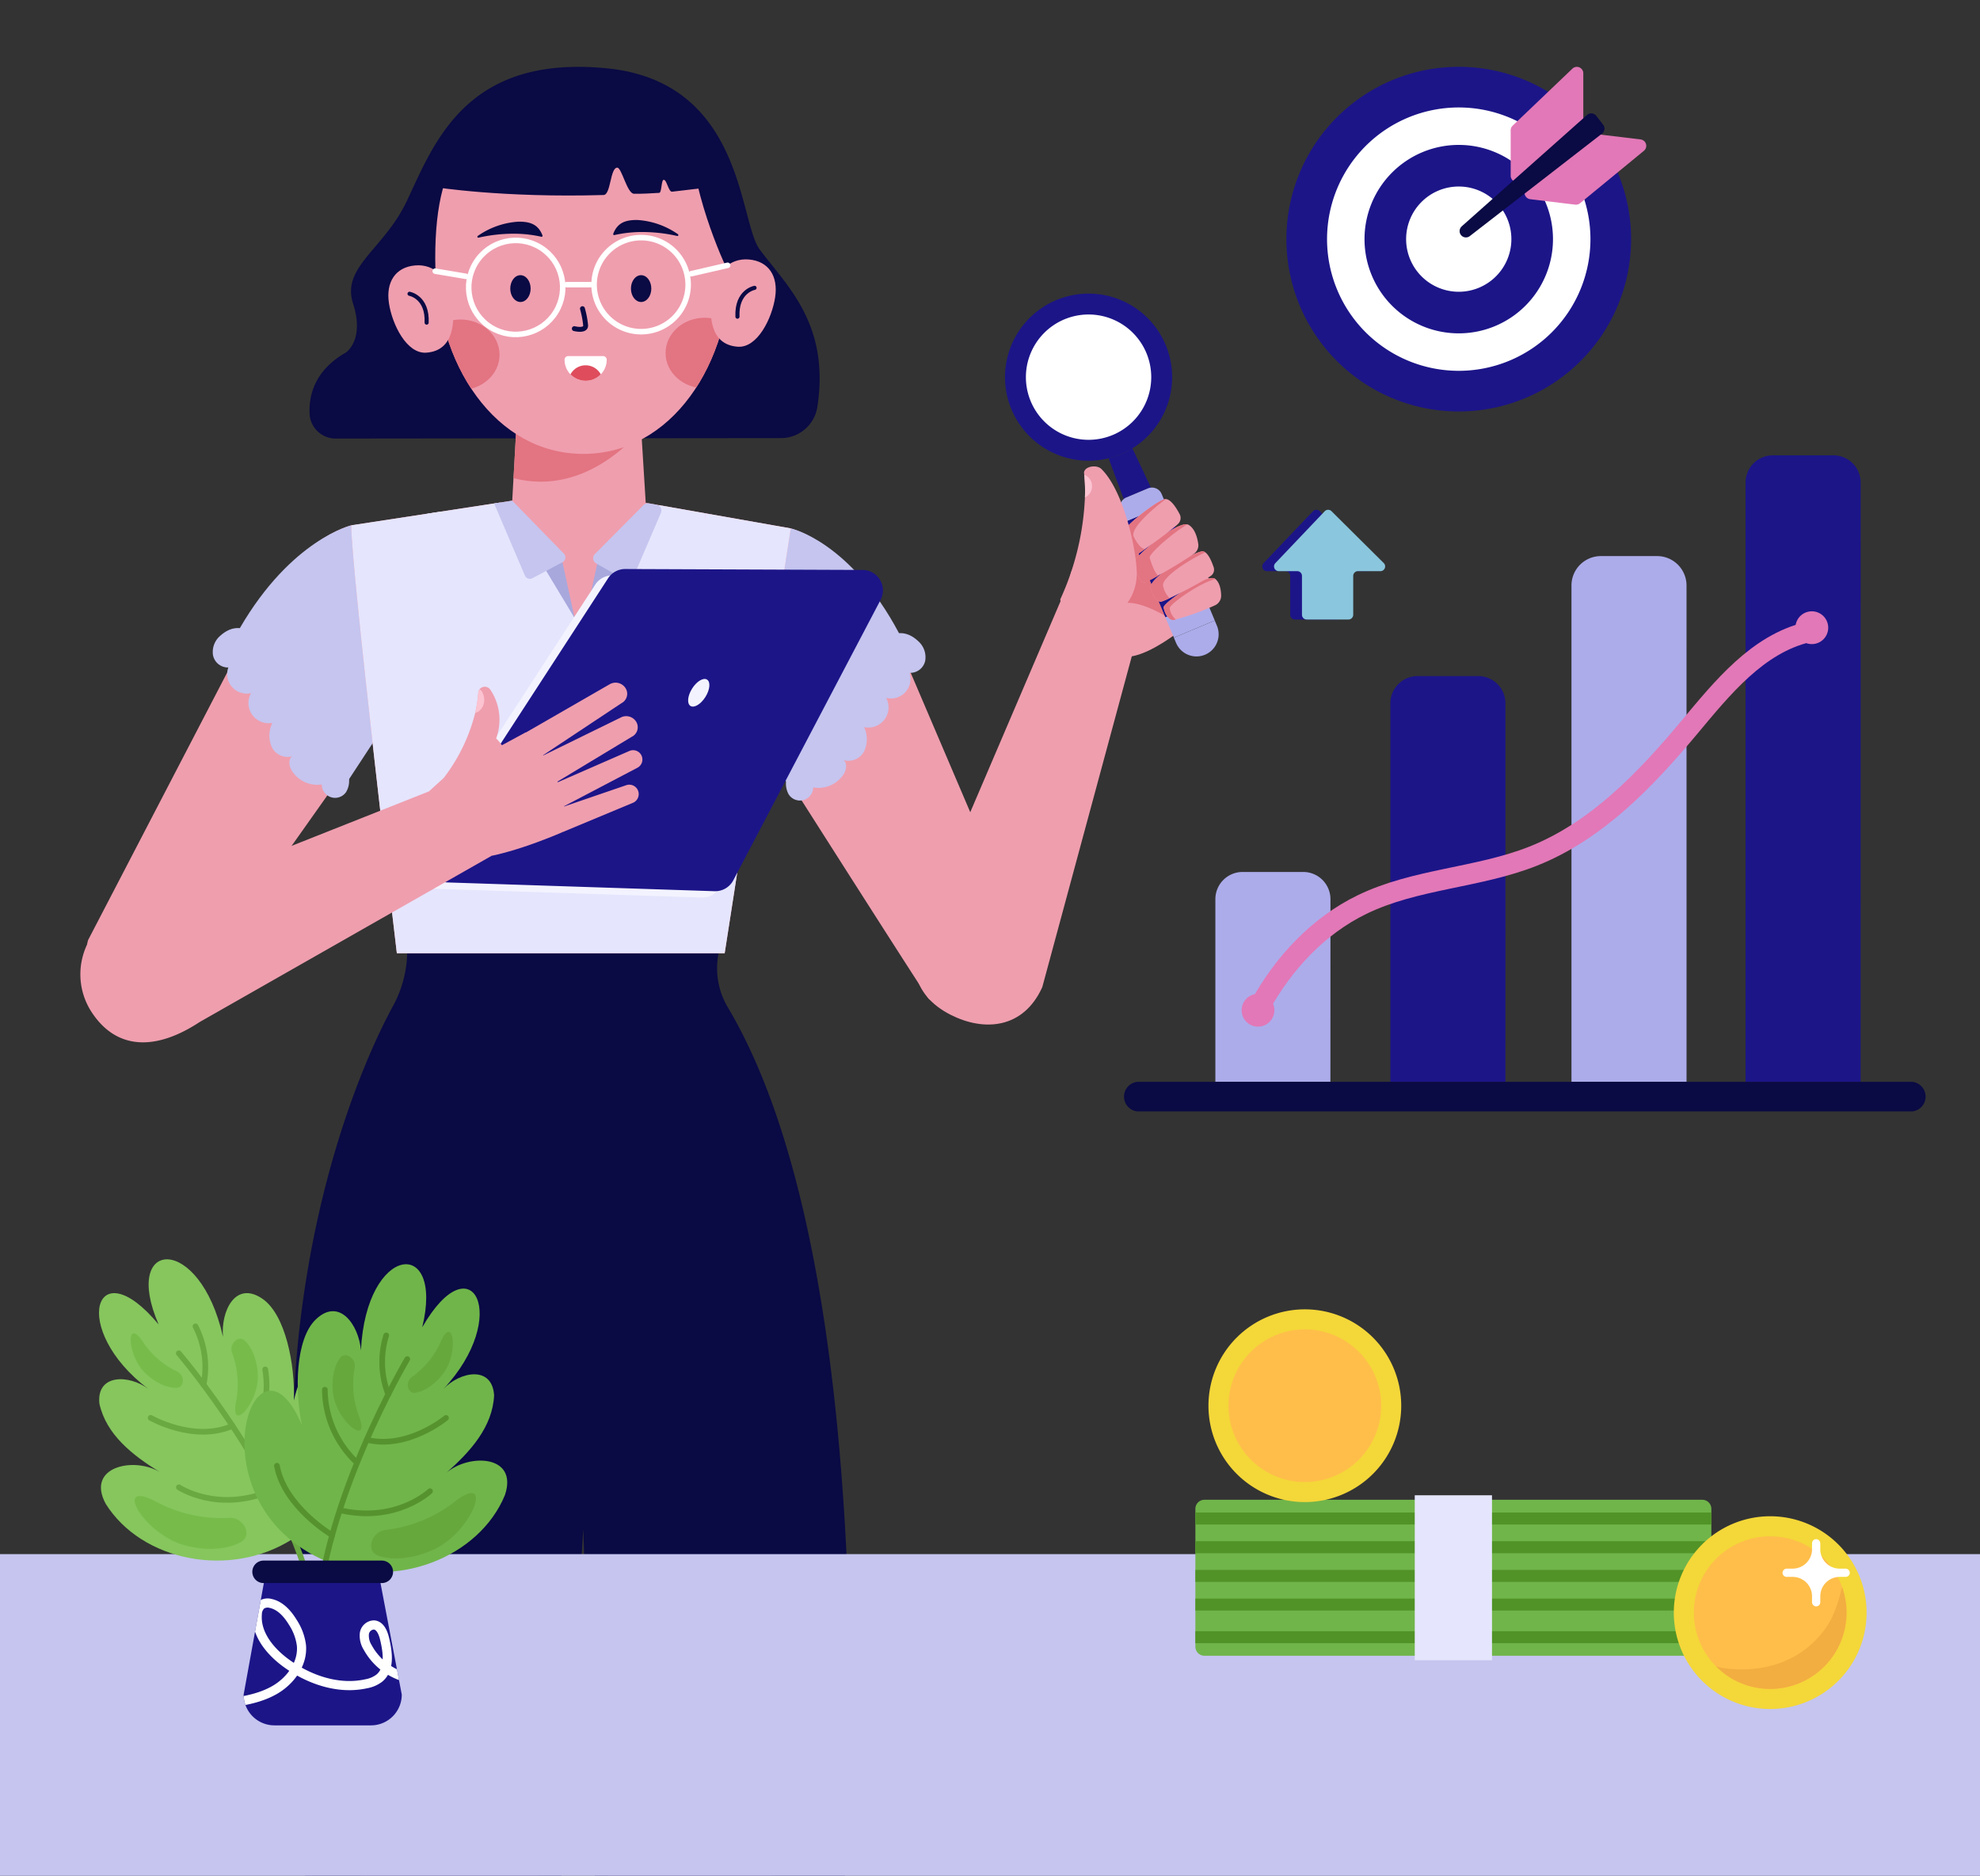 <svg xmlns="http://www.w3.org/2000/svg" xmlns:xlink="http://www.w3.org/1999/xlink" width="400" height="379" viewBox="0 0 400 379">
  <rect x="0" y="0" width="400" height="379" fill="#333333" stroke="none"/>
  <defs>
    <clipPath id="clip-path">
      <rect id="Rectángulo_416037" data-name="Rectángulo 416037" width="400" height="379" transform="translate(179 1562)" fill="#103d47"/>
    </clipPath>
    <clipPath id="clip-path-2">
      <rect id="Rectángulo_415996" data-name="Rectángulo 415996" width="72.709" height="69.633" transform="translate(0 0)" fill="none"/>
    </clipPath>
    <clipPath id="clip-path-3">
      <rect id="Rectángulo_416045" data-name="Rectángulo 416045" width="161.886" height="132.553" fill="none"/>
    </clipPath>
    <clipPath id="clip-path-4">
      <rect id="Rectángulo_416038" data-name="Rectángulo 416038" width="230.464" height="617.182" fill="none"/>
    </clipPath>
    <clipPath id="clip-path-5">
      <path id="Trazado_1036634" data-name="Trazado 1036634" d="M33.468,597.261l-18.017,9.918a5.2,5.2,0,0,0-2.474,5.74c.468,1.8,2.006,3.18,6.015,3.26,8.907.177,48.323-6.391,48.323-6.391v5.293l18.158-.229s1.634-26.094-3.937-29.508Z" fill="none"/>
    </clipPath>
    <clipPath id="clip-path-7">
      <path id="Trazado_1036639" data-name="Trazado 1036639" d="M110.691,614.852l18.159.229v-5.293s39.415,6.568,48.322,6.391c4.009-.08,5.547-1.458,6.015-3.26a5.2,5.2,0,0,0-2.474-5.74L162.7,597.261l-48.068-11.917c-5.571,3.414-3.937,29.508-3.937,29.508" fill="none"/>
    </clipPath>
    <clipPath id="clip-path-9">
      <path id="Trazado_1036656" data-name="Trazado 1036656" d="M71.689,38.686c0,21.706,12.338,39.524,29.911,39.524,17.685,0,29.911-17.818,29.911-39.524S124.027,7.742,101.6,7.742,71.689,16.98,71.689,38.686" fill="none"/>
    </clipPath>
    <clipPath id="clip-path-11">
      <path id="Trazado_1036688" data-name="Trazado 1036688" d="M98.56,58.442a.743.743,0,0,0-.743.743,4.257,4.257,0,1,0,8.514,0,.743.743,0,0,0-.743-.743Z" fill="none"/>
    </clipPath>
    <clipPath id="clip-path-13">
      <rect id="Rectángulo_416057" data-name="Rectángulo 416057" width="24.83" height="22.174" transform="translate(0 0)" fill="none"/>
    </clipPath>
    <clipPath id="clip-path-14">
      <path id="Trazado_1036718" data-name="Trazado 1036718" d="M9.186,19.473A15.419,15.419,0,1,0,24.6,4.054,15.419,15.419,0,0,0,9.186,19.473" fill="none"/>
    </clipPath>
    <clipPath id="clip-path-15">
      <rect id="Rectángulo_416047" data-name="Rectángulo 416047" width="138.088" height="81.952" transform="translate(0 0)" fill="none"/>
    </clipPath>
    <clipPath id="clip-path-16">
      <rect id="Rectángulo_416053" data-name="Rectángulo 416053" width="104.241" height="31.515" transform="translate(2.49 38.476)" fill="none"/>
    </clipPath>
    <clipPath id="clip-path-18">
      <path id="Trazado_1036724" data-name="Trazado 1036724" d="M103.2,61.279A15.418,15.418,0,1,0,118.616,45.86,15.419,15.419,0,0,0,103.2,61.279" fill="none"/>
    </clipPath>
    <clipPath id="clip-path-21">
      <rect id="Rectángulo_416033" data-name="Rectángulo 416033" width="82.47" height="94.16" transform="translate(0 0)" fill="none"/>
    </clipPath>
    <clipPath id="clip-path-22">
      <path id="Trazado_1036599" data-name="Trazado 1036599" d="M33.882,62.215,29.22,87.942a6.218,6.218,0,0,0,6.218,6.218H54.947a6.218,6.218,0,0,0,6.218-6.218L56.259,62.215Z" fill="none"/>
    </clipPath>
  </defs>
  <g id="Enmascarar_grupo_1098803" data-name="Enmascarar grupo 1098803" transform="translate(-179 -1562)" clip-path="url(#clip-path)">
    <g id="Grupo_1176563" data-name="Grupo 1176563" transform="translate(438.88 1575.5)">
      <g id="Grupo_1176562" data-name="Grupo 1176562" clip-path="url(#clip-path-2)">
        <path id="Trazado_1036540" data-name="Trazado 1036540" d="M69.633,34.817A34.817,34.817,0,1,1,34.817,0,34.816,34.816,0,0,1,69.633,34.817" fill="#1c1588"/>
        <path id="Trazado_1036541" data-name="Trazado 1036541" d="M61.422,34.817A26.606,26.606,0,1,1,34.816,8.211,26.606,26.606,0,0,1,61.422,34.817" fill="#fff"/>
        <path id="Trazado_1036542" data-name="Trazado 1036542" d="M53.854,34.817A19.037,19.037,0,1,1,34.816,15.779,19.037,19.037,0,0,1,53.854,34.817" fill="#1c1588"/>
        <path id="Trazado_1036543" data-name="Trazado 1036543" d="M45.449,34.817A10.632,10.632,0,1,1,34.817,24.185,10.633,10.633,0,0,1,45.449,34.817" fill="#fff"/>
        <path id="Trazado_1036544" data-name="Trazado 1036544" d="M45.308,22V12.829a1.3,1.3,0,0,1,.4-.937L57.786.362a1.3,1.3,0,0,1,2.191.937v9.727a1.3,1.3,0,0,1-.425.96L47.476,22.96A1.3,1.3,0,0,1,45.308,22" fill="#e278b7"/>
        <path id="Trazado_1036545" data-name="Trazado 1036545" d="M49.25,26.748l9.1,1.1a1.3,1.3,0,0,0,.979-.286l12.9-10.6a1.3,1.3,0,0,0-.667-2.288L61.91,13.506a1.3,1.3,0,0,0-1,.306L48.559,24.48a1.3,1.3,0,0,0,.691,2.268" fill="#e278b7"/>
        <path id="Trazado_1036546" data-name="Trazado 1036546" d="M35.428,32.222,60.733,9.729a1.276,1.276,0,0,1,1.855.17l1.4,1.8a1.276,1.276,0,0,1-.225,1.793l-26.7,20.7a1.276,1.276,0,0,1-1.63-1.963" fill="#0a0a44"/>
      </g>
    </g>
    <g id="Grupo_1176621" data-name="Grupo 1176621" transform="translate(406.101 1654)">
      <g id="Grupo_1176620" data-name="Grupo 1176620" clip-path="url(#clip-path-3)">
        <path id="Trazado_1036707" data-name="Trazado 1036707" d="M51.4,171.049H28.161V134.142a5.5,5.5,0,0,1,5.5-5.5h12.25a5.5,5.5,0,0,1,5.5,5.5Z" transform="translate(-9.733 -44.464)" fill="#acaceb"/>
        <path id="Trazado_1036708" data-name="Trazado 1036708" d="M105.428,150.145H82.184V73.659a5.5,5.5,0,0,1,5.5-5.5h12.25a5.5,5.5,0,0,1,5.5,5.5Z" transform="translate(-28.405 -23.559)" fill="#1c1588"/>
        <path id="Trazado_1036709" data-name="Trazado 1036709" d="M161.346,137.338H138.1V37.049a5.941,5.941,0,0,1,5.941-5.941H155.4a5.941,5.941,0,0,1,5.941,5.941Z" transform="translate(-47.732 -10.752)" fill="#acaceb"/>
        <path id="Trazado_1036710" data-name="Trazado 1036710" d="M215.091,126.586H191.847V5.5a5.5,5.5,0,0,1,5.5-5.5h12.25a5.5,5.5,0,0,1,5.5,5.5Z" transform="translate(-66.308)" fill="#1c1588"/>
        <path id="Trazado_1036711" data-name="Trazado 1036711" d="M159.221,199.415H2.665a3,3,0,0,1,0-5.968H159.221a3,3,0,0,1,0,5.968" transform="translate(0 -66.861)" fill="#0a0a44"/>
        <path id="Trazado_1036712" data-name="Trazado 1036712" d="M41.919,130.138c4.74-8.633,11.762-16.2,20.618-20.5,10.8-5.252,23.429-5.359,34.59-9.792,12.806-5.086,22.717-15.446,31.546-26.023,6.677-8,13.771-16.818,23.908-19.229" transform="translate(-14.489 -18.868)" fill="none" stroke="#e278b7" stroke-linecap="round" stroke-linejoin="round" stroke-width="4.149"/>
        <path id="Trazado_1036713" data-name="Trazado 1036713" d="M42.89,169.585a3.312,3.312,0,1,1-3.312-3.312,3.312,3.312,0,0,1,3.312,3.312" transform="translate(-12.535 -57.469)" fill="#e278b7"/>
        <path id="Trazado_1036714" data-name="Trazado 1036714" d="M213.865,51.472a3.312,3.312,0,1,1-3.312-3.312,3.312,3.312,0,0,1,3.312,3.312" transform="translate(-71.629 -16.646)" fill="#e278b7"/>
      </g>
    </g>
    <g id="Grupo_1176602" data-name="Grupo 1176602" transform="translate(195.235 1575.5)">
      <path id="Trazado_1036631" data-name="Trazado 1036631" d="M96.782,279.536,80.032,605.022l-25.963,1.914L57.5,280.371Z" fill="#ef9eae"/>
      <g id="Grupo_1176603" data-name="Grupo 1176603">
        <g id="Grupo_1176602-2" data-name="Grupo 1176602" clip-path="url(#clip-path-4)">
          <path id="Trazado_1036632" data-name="Trazado 1036632" d="M33.468,597.26l-18.017,9.919a5.2,5.2,0,0,0-2.474,5.739c.468,1.8,2.006,3.181,6.015,3.26,8.907.178,48.322-6.391,48.322-6.391v5.294l18.159-.229s1.634-26.094-3.936-29.509Z" fill="#0a0a44"/>
        </g>
      </g>
      <g id="Grupo_1176605" data-name="Grupo 1176605">
        <g id="Grupo_1176604" data-name="Grupo 1176604" clip-path="url(#clip-path-5)">
          <path id="Trazado_1036633" data-name="Trazado 1036633" d="M86.009,617.182H67.314v-7.4l19.252-3.609Z" fill="#fff"/>
        </g>
      </g>
      <g id="Grupo_1176607" data-name="Grupo 1176607">
        <g id="Grupo_1176606" data-name="Grupo 1176606" clip-path="url(#clip-path-4)">
          <path id="Trazado_1036635" data-name="Trazado 1036635" d="M53.819,583.847,33.468,597.26s3.107,8.91,16.861,2.97,31.207-14.886,31.207-14.886l-1.645-5.769Z" fill="#ef9eae"/>
          <path id="Trazado_1036636" data-name="Trazado 1036636" d="M103.137,279.616l13,325.406,25.962,1.915-3.433-326.566Z" fill="#ef9eae"/>
          <path id="Trazado_1036637" data-name="Trazado 1036637" d="M162.7,597.26l18.017,9.919a5.2,5.2,0,0,1,2.474,5.739c-.468,1.8-2.006,3.181-6.015,3.26-8.907.178-48.322-6.391-48.322-6.391v5.294l-18.159-.229s-1.634-26.094,3.936-29.509Z" fill="#0a0a44"/>
        </g>
      </g>
      <g id="Grupo_1176609" data-name="Grupo 1176609">
        <g id="Grupo_1176608" data-name="Grupo 1176608" clip-path="url(#clip-path-7)">
          <path id="Trazado_1036638" data-name="Trazado 1036638" d="M110.155,617.182H128.85v-7.4L109.6,606.178Z" fill="#fff"/>
        </g>
      </g>
      <g id="Grupo_1176611" data-name="Grupo 1176611">
        <g id="Grupo_1176610" data-name="Grupo 1176610" clip-path="url(#clip-path-4)">
          <path id="Trazado_1036640" data-name="Trazado 1036640" d="M141.467,583.7,162.7,597.261s-3.105,8.909-16.86,2.969-31.207-14.886-31.207-14.886l1.645-5.769Z" fill="#ef9eae"/>
          <path id="Trazado_1036641" data-name="Trazado 1036641" d="M165.681,117.6l26.537,62.139a7.665,7.665,0,0,1-6.325,9.2s-13.167,1.388-14.605-.771c-4.811-7.22-38.072-59.586-38.072-59.586l10.276-35.32c9.992,2.98,18.483,14.816,22.189,24.342" fill="#ef9eae"/>
          <path id="Trazado_1036642" data-name="Trazado 1036642" d="M143.521,93.259s11.992,2.562,21.867,21.184l-22.111,31.088-10.062-16.957Z" fill="#c5c5ef"/>
          <path id="Trazado_1036643" data-name="Trazado 1036643" d="M169.292,116.073a4.3,4.3,0,0,1,1.381,3.943,3.085,3.085,0,0,1-3.165,2.429,3.946,3.946,0,0,1-4.717,5.061,4.081,4.081,0,0,1-4.455,5.906,5.788,5.788,0,0,1,.033,4.817,3.558,3.558,0,0,1-4.158,1.851c.788.711.518,2.029-.059,2.92a6.087,6.087,0,0,1-6.1,2.6,2.689,2.689,0,0,1-4.941,1.426,4.364,4.364,0,0,1-.564-2.406,18.121,18.121,0,0,1,1.442-6.436,47.153,47.153,0,0,1,15.03-20.247c3.013-2.338,6.419-5.485,10.273-1.868" fill="#c5c5ef"/>
          <path id="Trazado_1036644" data-name="Trazado 1036644" d="M33.2,115.574,1.552,176.458a7.665,7.665,0,0,0,5.836,9.514s13.207,2.3,14.756.225c5.181-6.959,41-57.751,41-57.751L54.726,92.639C43.944,95.947,37.14,107.59,33.2,115.574" fill="#ef9eae"/>
          <path id="Trazado_1036645" data-name="Trazado 1036645" d="M54.726,92.639s-12.108,2.854-22.513,20.779l21.334,31.626,5.8-8.849Z" fill="#c5c5ef"/>
          <path id="Trazado_1036646" data-name="Trazado 1036646" d="M28.27,114.95a4.3,4.3,0,0,0-1.478,3.907,3.084,3.084,0,0,0,3.1,2.507,3.946,3.946,0,0,0,4.59,5.176,4.082,4.082,0,0,0,4.308,6.015,5.789,5.789,0,0,0-.152,4.815,3.557,3.557,0,0,0,4.111,1.953c-.805.692-.569,2.016-.014,2.92A6.086,6.086,0,0,0,48.772,145a2.69,2.69,0,0,0,4.9,1.548,4.369,4.369,0,0,0,.623-2.391,18.139,18.139,0,0,0-1.283-6.471,47.15,47.15,0,0,0-14.523-20.612c-2.955-2.412-6.281-5.642-10.224-2.122" fill="#c5c5ef"/>
          <path id="Trazado_1036647" data-name="Trazado 1036647" d="M212.492,118.807l-14.379-11.065-26.685,62.379c-5.136,9.907-3.608,17.364,4.409,21.428,6.666,3.378,14.634,2.9,18.487-5.589Z" fill="#ef9eae"/>
          <path id="Trazado_1036648" data-name="Trazado 1036648" d="M228.664,108.425s-14.984,14.631-20.1,9.82c-6.959-6.542-9.895-14.83-8.017-16.784s14.008-9.353,14.008-9.353,15.361,6.21,14.109,16.317" fill="#ef9eae"/>
          <path id="Trazado_1036649" data-name="Trazado 1036649" d="M220.557,111.8s-6.037-4.081-9.747-3.435l-.042-10.538,4.018-5.068,9.9,15.878Z" fill="#e37481"/>
          <path id="Trazado_1036650" data-name="Trazado 1036650" d="M137.235,36.9c-4.261-5.749-3.135-33.868-30.9-36.6C77.8-2.519,71.449,15.528,65.933,27.15,61.307,36.9,52.7,40.4,55.093,47.839S53.6,57.754,53.6,57.754c-6.264,3.583-7.457,8.6-7.295,12.326a5.269,5.269,0,0,0,5.276,5.03l89.95-.093a7.444,7.444,0,0,0,7.357-6.294C151.467,51.9,142.6,44.137,137.235,36.9" fill="#0a0a44"/>
          <path id="Trazado_1036651" data-name="Trazado 1036651" d="M88.429,66.594l-2.285,40.681,29.232-.468-2.082-33.561Z" fill="#ef9eae"/>
          <path id="Trazado_1036652" data-name="Trazado 1036652" d="M87.512,83.105c15.2,3.986,25.782-9.859,25.782-9.859L88.429,66.594Z" fill="#e37481"/>
          <path id="Trazado_1036653" data-name="Trazado 1036653" d="M131.511,38.686c0,21.706-12.226,39.524-29.911,39.524-17.573,0-29.911-17.818-29.911-39.524S79.173,7.742,101.6,7.742s29.911,9.238,29.911,30.944" fill="#ef9eae"/>
        </g>
      </g>
      <g id="Grupo_1176613" data-name="Grupo 1176613">
        <g id="Grupo_1176612" data-name="Grupo 1176612" clip-path="url(#clip-path-9)">
          <path id="Trazado_1036654" data-name="Trazado 1036654" d="M84.686,58.18c0,3.934-3.534,7.123-7.893,7.123S68.9,62.114,68.9,58.18s3.533-7.123,7.892-7.123,7.893,3.189,7.893,7.123" fill="#e37481"/>
          <path id="Trazado_1036655" data-name="Trazado 1036655" d="M134.007,57.825c0,3.934-3.533,7.123-7.892,7.123s-7.892-3.189-7.892-7.123,3.533-7.123,7.892-7.123,7.892,3.189,7.892,7.123" fill="#e37481"/>
        </g>
      </g>
      <g id="Grupo_1176615" data-name="Grupo 1176615">
        <g id="Grupo_1176614" data-name="Grupo 1176614" clip-path="url(#clip-path-4)">
          <path id="Trazado_1036657" data-name="Trazado 1036657" d="M131.381,42.5S124.832,29.567,123.4,16.63c0,0-1.365-5.979-.168-5.37,5.624,2.86,13.444,17.655,8.151,31.238" fill="#0a0a44"/>
          <path id="Trazado_1036658" data-name="Trazado 1036658" d="M66.026,178.965h0a23.391,23.391,0,0,1-2.874,10.813c-7.362,13.547-18.587,42.6-20.1,81.131,0,0,6.508,263.536,7.27,274.651H85.946L101.6,295.4l8.191,250.16h36.37s10.141-206.687,9.525-220.637c-.765-17.3-.8-94.259-24.819-134.78a15.45,15.45,0,0,1-1.909-11.178Z" fill="#0a0a44"/>
          <path id="Trazado_1036659" data-name="Trazado 1036659" d="M112.265,87.745c-6.706,0-13.141.388-23.624-.3L54.726,92.639c0,9.06,9.211,86.46,9.211,86.46h66.226l13.358-85.84Z" fill="#ef9eae"/>
          <path id="Trazado_1036660" data-name="Trazado 1036660" d="M126.3,90.222c-.851,11.92-5.2,34.558-27.376,33C76.719,121.659,73.37,100.91,72.884,89.86L54.726,92.639c0,9.061,9.211,86.46,9.211,86.46h66.226L143.521,93.26Z" fill="#e5e5fd"/>
          <path id="Trazado_1036661" data-name="Trazado 1036661" d="M95.355,101.179l4.482,10.18a1.247,1.247,0,0,0,2.257.056l4.783-9.558,9.959-13.305,9.467,1.669-.482,17.5-15.333,20.432-27.93-.888-12.4-25.8V90.276L84.8,88.036Z" fill="#e5e5fd"/>
          <path id="Trazado_1036662" data-name="Trazado 1036662" d="M97.4,100.092l2.438,11.268-5.958-9.889Z" fill="#a8a8dd"/>
          <path id="Trazado_1036663" data-name="Trazado 1036663" d="M104.437,100.311,102,111.579l5.958-9.889Z" fill="#a8a8dd"/>
          <path id="Trazado_1036664" data-name="Trazado 1036664" d="M87.246,87.662,97.671,98.349a1.1,1.1,0,0,1-.272,1.742l-6.065,3.227a1.1,1.1,0,0,1-1.532-.54L83.588,88.222Z" fill="#c5c5ef"/>
          <path id="Trazado_1036665" data-name="Trazado 1036665" d="M113.782,88.535l-9.844,9.918a1.2,1.2,0,0,0,.257,1.88l5.838,3.319a1.2,1.2,0,0,0,1.688-.567l5.564-12.963a1.2,1.2,0,0,0-.89-1.648l-1.558-.274a1.192,1.192,0,0,0-1.055.335" fill="#c5c5ef"/>
          <path id="Trazado_1036666" data-name="Trazado 1036666" d="M104.007,104.63,68.234,159.7a4.125,4.125,0,0,0,3.326,6.37l53.96,1.772a4.125,4.125,0,0,0,3.787-2.2l29.756-56.656a4.127,4.127,0,0,0-3.638-6.044l-47.943-.187a4.123,4.123,0,0,0-3.475,1.878" fill="#f3f3ff"/>
          <path id="Trazado_1036667" data-name="Trazado 1036667" d="M124,126.473c-.868,1.5-.957,3.079-.2,3.518s2.08-.426,2.948-1.93.957-3.079.2-3.518-2.08.426-2.948,1.93" fill="#7b97fb"/>
          <path id="Trazado_1036668" data-name="Trazado 1036668" d="M106.606,103.349,70.834,158.422a4.126,4.126,0,0,0,3.325,6.371l53.96,1.771a4.126,4.126,0,0,0,3.788-2.206L161.662,107.7a4.126,4.126,0,0,0-3.637-6.044l-47.943-.188a4.129,4.129,0,0,0-3.476,1.878" fill="#1c1588"/>
          <path id="Trazado_1036669" data-name="Trazado 1036669" d="M123.583,125.627c-.925,1.47-1.073,3.041-.33,3.508s2.094-.346,3.019-1.816,1.073-3.041.33-3.508-2.094.346-3.019,1.816" fill="#f3f3ff"/>
          <path id="Trazado_1036670" data-name="Trazado 1036670" d="M70.434,146.392l12.621,13.034L24.095,193c-9.026,5.936-16.844,5.55-21.789-1.956a13.977,13.977,0,0,1,3.462-19Z" fill="#ef9eae"/>
          <path id="Trazado_1036671" data-name="Trazado 1036671" d="M97.273,154.687s-14.7,6.475-20.912,5.138c-9.1-1.956-2.176-16.167-.032-17.707s13.663-7.644,13.663-7.644,10.266,10.752,7.281,20.213" fill="#ef9eae"/>
          <path id="Trazado_1036672" data-name="Trazado 1036672" d="M87.894,135.711l19.043-10.962a2.382,2.382,0,0,1,3.363,1.091,2.135,2.135,0,0,1-.992,2.739L91.792,140.205Z" fill="#ef9eae"/>
          <path id="Trazado_1036673" data-name="Trazado 1036673" d="M109.23,131.444,90.316,140.7l2.6,5.812,18.455-11.135a2.139,2.139,0,0,0,.921-3.043,2.371,2.371,0,0,0-3.066-.894" fill="#ef9eae"/>
          <path id="Trazado_1036674" data-name="Trazado 1036674" d="M94.289,145.488l16.63-7.261a1.881,1.881,0,0,1,1.626,3.389L96.4,150.084Z" fill="#ef9eae"/>
          <path id="Trazado_1036675" data-name="Trazado 1036675" d="M96.238,149.956l14.033-4.808a1.905,1.905,0,0,1,1.35,3.561l-14.347,5.978Z" fill="#ef9eae"/>
          <path id="Trazado_1036676" data-name="Trazado 1036676" d="M80.634,125.785a1.486,1.486,0,0,0-.231.476,26.454,26.454,0,0,1-.635,4.264A35.8,35.8,0,0,1,73.4,143.69l-2.97,2.7c.84,3.872,5.049,5.95,6.648,7.649,0,0,.233-.011.627-.065a14.5,14.5,0,0,0,4.867-1.533,8.483,8.483,0,0,0,4.574-6.124,12.166,12.166,0,0,0-1.987-9.251A10.987,10.987,0,0,0,84,135.692a10.912,10.912,0,0,0-1.16-9.82,1.354,1.354,0,0,0-2.211-.087" fill="#ef9eae"/>
          <path id="Trazado_1036677" data-name="Trazado 1036677" d="M80.634,125.785a1.486,1.486,0,0,0-.231.476,26.454,26.454,0,0,1-.635,4.264,1.782,1.782,0,0,0,.713-.3,2.809,2.809,0,0,0,1.1-2.388,3.13,3.13,0,0,0-.544-1.739.956.956,0,0,0-.407-.31" fill="#fcc3d1"/>
          <path id="Trazado_1036678" data-name="Trazado 1036678" d="M75.077,47.056c.641,4.266.523,10.294-5.185,10.7-3.982.283-6.913-5.733-7.554-10s1.314-7.275,5.29-7.627,6.808,2.66,7.449,6.926" fill="#ef9eae"/>
          <path id="Trazado_1036679" data-name="Trazado 1036679" d="M66.5,45.859s3.676.635,3.454,5.826" fill="none" stroke="#0a0a44" stroke-linecap="round" stroke-linejoin="round" stroke-width="0.827"/>
          <path id="Trazado_1036680" data-name="Trazado 1036680" d="M127.623,45.855c-.641,4.266-.523,10.294,5.185,10.7,3.982.283,6.913-5.733,7.554-10s-1.314-7.275-5.291-7.627-6.807,2.66-7.448,6.926" fill="#ef9eae"/>
          <path id="Trazado_1036681" data-name="Trazado 1036681" d="M136.2,44.658s-3.676.634-3.453,5.826" fill="none" stroke="#0a0a44" stroke-linecap="round" stroke-linejoin="round" stroke-width="0.827"/>
          <line id="Línea_841" data-name="Línea 841" x1="4.949" transform="translate(98.245 44.014)" fill="none" stroke="#fff" stroke-linecap="round" stroke-miterlimit="10" stroke-width="1.115"/>
          <line id="Línea_842" data-name="Línea 842" x2="6.183" y2="1.041" transform="translate(71.689 41.287)" fill="none" stroke="#fff" stroke-linecap="round" stroke-miterlimit="10" stroke-width="1.115"/>
          <line id="Línea_843" data-name="Línea 843" y1="1.705" x2="7.382" transform="translate(123.386 40.103)" fill="none" stroke="#fff" stroke-linecap="round" stroke-miterlimit="10" stroke-width="1.115"/>
          <circle id="Elipse_12322" data-name="Elipse 12322" cx="9.499" cy="9.499" r="9.499" transform="translate(74.874 47.662) rotate(-58.282)" fill="none" stroke="#fff" stroke-linecap="round" stroke-miterlimit="10" stroke-width="1.115"/>
          <path id="Trazado_1036682" data-name="Trazado 1036682" d="M122.785,44.014a9.5,9.5,0,1,1-9.5-9.5A9.5,9.5,0,0,1,122.785,44.014Z" fill="none" stroke="#fff" stroke-linecap="round" stroke-miterlimit="10" stroke-width="1.115"/>
          <path id="Trazado_1036683" data-name="Trazado 1036683" d="M99.79,52.9s2.42.62,2.279-.726a19.265,19.265,0,0,0-.636-3.309" fill="none" stroke="#0a0a44" stroke-linecap="round" stroke-miterlimit="10" stroke-width="0.989"/>
          <path id="Trazado_1036684" data-name="Trazado 1036684" d="M90.963,44.808c0,1.5-.921,2.71-2.058,2.71s-2.057-1.213-2.057-2.71.921-2.71,2.057-2.71,2.058,1.213,2.058,2.71" fill="#0a0a44"/>
          <path id="Trazado_1036685" data-name="Trazado 1036685" d="M115.343,44.808c0,1.5-.921,2.71-2.058,2.71s-2.057-1.213-2.057-2.71.921-2.71,2.057-2.71,2.058,1.213,2.058,2.71" fill="#0a0a44"/>
          <path id="Trazado_1036686" data-name="Trazado 1036686" d="M102.074,63.442h0a4.257,4.257,0,0,1-4.257-4.257.743.743,0,0,1,.743-.743h7.028a.743.743,0,0,1,.743.743,4.257,4.257,0,0,1-4.257,4.257" fill="#fff"/>
        </g>
      </g>
      <g id="Grupo_1176617" data-name="Grupo 1176617">
        <g id="Grupo_1176616" data-name="Grupo 1176616" clip-path="url(#clip-path-11)">
          <path id="Trazado_1036687" data-name="Trazado 1036687" d="M105.546,63.78a3.472,3.472,0,1,1-3.472-3.472,3.472,3.472,0,0,1,3.472,3.472" fill="#df4d5d"/>
        </g>
      </g>
      <g id="Grupo_1176619" data-name="Grupo 1176619">
        <g id="Grupo_1176618" data-name="Grupo 1176618" clip-path="url(#clip-path-4)">
          <path id="Trazado_1036689" data-name="Trazado 1036689" d="M88.556,31.285a16.055,16.055,0,0,0-8.232,2.857.2.2,0,0,0,.162.367,31.965,31.965,0,0,1,7-.788,25.24,25.24,0,0,1,5.633.613.2.2,0,0,0,.24-.269c-.876-2.231-2.448-2.778-4.808-2.78" fill="#0a0a44"/>
          <path id="Trazado_1036690" data-name="Trazado 1036690" d="M112.459,30.943a16.048,16.048,0,0,1,8.232,2.858.2.2,0,0,1-.162.366,32.079,32.079,0,0,0-7-.789,25.294,25.294,0,0,0-5.633.613.2.2,0,0,1-.241-.268c.877-2.231,2.449-2.778,4.809-2.78" fill="#0a0a44"/>
          <path id="Trazado_1036691" data-name="Trazado 1036691" d="M215.554,69.606a13.737,13.737,0,1,1-4.976-18.779,13.737,13.737,0,0,1,4.976,18.779" fill="#fff"/>
          <rect id="Rectángulo_416042" data-name="Rectángulo 416042" width="8.952" height="4.475" transform="translate(219.187 111.205) rotate(-22.767)" fill="#acaceb"/>
          <path id="Trazado_1036692" data-name="Trazado 1036692" d="M220.914,115.344l.437,1.042a4.476,4.476,0,1,0,8.255-3.465l-.437-1.042Z" fill="#acaceb"/>
          <path id="Trazado_1036693" data-name="Trazado 1036693" d="M207.723,79.094l3.053,8.239h0a2.07,2.07,0,0,1,.531-.322l4.364-1.832a2.093,2.093,0,0,1,.6-.153h0l-3.741-7.951a16.937,16.937,0,0,1-4.816,2.021" fill="#1c1588"/>
          <path id="Trazado_1036694" data-name="Trazado 1036694" d="M210.182,89.772a2.109,2.109,0,0,1,.6-2.44,2.076,2.076,0,0,1,.532-.322l4.363-1.832a2.112,2.112,0,0,1,2.762,1.129l.916,2.182L211.1,91.954Z" fill="#acaceb"/>
          <rect id="Rectángulo_416043" data-name="Rectángulo 416043" width="8.952" height="20.887" transform="translate(211.103 91.946) rotate(-22.767)" fill="#1c1588"/>
          <path id="Trazado_1036695" data-name="Trazado 1036695" d="M203.6,45.823a16.881,16.881,0,1,0,15.645,10.348A16.881,16.881,0,0,0,203.6,45.823m4.869,5.161a12.661,12.661,0,1,1-16.51,6.929,12.66,12.66,0,0,1,16.51-6.929" fill="#1c1588"/>
          <path id="Trazado_1036696" data-name="Trazado 1036696" d="M71.689,24.313S85.329,26.5,105.7,25.9c1.485-.044,1.312-5.525,2.764-5.525.91,0,1.988,5.256,3.386,5.274,1.663.021,3.359-.069,5.089-.182.533-.035.394-2.62.913-2.637.623-.021.968,2.49,1.694,2.4,2.537-.3,5.148-.6,7.811-.917l-1.773-11.278-8.2-6.057L90.963,6.24,75.341,13.8Z" fill="#0a0a44"/>
          <path id="Trazado_1036697" data-name="Trazado 1036697" d="M229.287,108.77a2.13,2.13,0,0,0,1.177-1.926c-.027-1.1-.25-2.626-1.2-3.38-1.583-1.253-10.545,4.835-10.415,5.767.174,1.241,1.071,2.653,2.035,2.527a50.049,50.049,0,0,0,8.407-2.988" fill="#ef9eae"/>
          <path id="Trazado_1036698" data-name="Trazado 1036698" d="M229.26,103.463c.02.016.039.034.058.051-2.919.581-9.354,5.082-9.243,5.873a3.624,3.624,0,0,0,1.22,2.281c-.185.046-.329.078-.415.089-.964.127-1.86-1.286-2.035-2.527-.13-.932,8.832-7.019,10.415-5.767" fill="#e37481"/>
          <path id="Trazado_1036699" data-name="Trazado 1036699" d="M228.348,102.872a1.514,1.514,0,0,0,.613-1.723c-.406-1.223-1.208-3.175-2.212-3.248-1.467-.107-11.211,5.342-10.511,7.513s1.379,2.652,2.057,2.657c.567,0,7.51-3.492,10.053-5.2" fill="#ef9eae"/>
          <path id="Trazado_1036700" data-name="Trazado 1036700" d="M226.749,97.9a1.024,1.024,0,0,1,.511.2c-3.282,1.5-9.058,5.17-8.514,6.859a4.844,4.844,0,0,0,1.307,2.4,9.138,9.138,0,0,1-1.758.713c-.677,0-1.357-.486-2.057-2.657s9.044-7.62,10.511-7.513" fill="#e37481"/>
          <path id="Trazado_1036701" data-name="Trazado 1036701" d="M224.96,98.387a2.051,2.051,0,0,0,.881-1.962c-.178-1.243-.659-3.131-1.961-3.884-2.016-1.166-11.436,6.812-11.132,7.842s1.268,4.085,2.354,3.791a88.907,88.907,0,0,0,9.858-5.787" fill="#ef9eae"/>
          <path id="Trazado_1036702" data-name="Trazado 1036702" d="M223.628,92.452c-3.418,2.047-7.809,6.041-7.6,6.75.244.825.911,2.946,1.725,3.607a21.024,21.024,0,0,1-2.652,1.365c-1.086.294-2.049-2.761-2.354-3.791-.293-.993,8.439-8.432,10.88-7.931" fill="#e37481"/>
          <path id="Trazado_1036703" data-name="Trazado 1036703" d="M221.7,92.407a1.664,1.664,0,0,0,.392-2c-.649-1.241-1.83-3.152-2.921-3.068-1.61.125-11.277,7.522-10.157,9.723s1.937,2.605,2.673,2.5c.614-.088,7.51-4.9,10.013-7.151" fill="#ef9eae"/>
          <path id="Trazado_1036704" data-name="Trazado 1036704" d="M219.173,87.336a1.078,1.078,0,0,1,.127,0c-3.248,2.394-7.246,6.135-6.5,7.6.922,1.813,1.639,2.4,2.274,2.5a23.29,23.29,0,0,1-3.382,2.125c-.735.105-1.553-.3-2.673-2.5s8.547-9.6,10.157-9.723" fill="#e37481"/>
          <path id="Trazado_1036705" data-name="Trazado 1036705" d="M213.413,102.275c.06,8.148-8.556,10.928-8.556,10.928-1.785-1.308-7.332-4.6-6.864-5.673A54.673,54.673,0,0,0,202.941,87a31.993,31.993,0,0,0-.14-4.58c-.013-.141-.029-.283-.046-.421.123-1.316,2.565-1.668,3.509-.744,4.515,4.416,7.112,16.362,7.149,21.023" fill="#ef9eae"/>
          <path id="Trazado_1036706" data-name="Trazado 1036706" d="M204.087,83.544a2.539,2.539,0,0,1-.018,2.421A2.5,2.5,0,0,1,202.94,87a32.278,32.278,0,0,0-.138-4.579,2.536,2.536,0,0,1,1.285,1.126" fill="#fcc3d1"/>
        </g>
      </g>
    </g>
    <g id="Grupo_1176638" data-name="Grupo 1176638" transform="translate(434 1665)">
      <g id="Grupo_1176637" data-name="Grupo 1176637" clip-path="url(#clip-path-13)">
        <path id="Trazado_1036726" data-name="Trazado 1036726" d="M22.17,10.765,11.61.278A.959.959,0,0,0,10.239.3L.266,10.785a.958.958,0,0,0,.7,1.619H4.69a.959.959,0,0,1,.959.959v7.851a.959.959,0,0,0,.959.959h8.434A.959.959,0,0,0,16,21.214V13.363a.959.959,0,0,1,.959-.959h4.534a.959.959,0,0,0,.676-1.639" fill="#1c1588"/>
        <path id="Trazado_1036727" data-name="Trazado 1036727" d="M24.545,10.765,13.985.278A.959.959,0,0,0,12.614.3L2.641,10.785A.958.958,0,0,0,3.336,12.4H7.065a.959.959,0,0,1,.959.959v7.851a.959.959,0,0,0,.959.959h8.434a.959.959,0,0,0,.959-.959V13.363a.959.959,0,0,1,.959-.959h4.534a.959.959,0,0,0,.676-1.639" fill="#8ac6dd"/>
      </g>
    </g>
    <rect id="Rectángulo_415997" data-name="Rectángulo 415997" width="400" height="65" transform="translate(179 1876)" fill="#c5c5ef"/>
    <g id="Grupo_1176636" data-name="Grupo 1176636" transform="translate(418 1826.548)">
      <g id="Grupo_1176625" data-name="Grupo 1176625">
        <g id="Grupo_1176624" data-name="Grupo 1176624" clip-path="url(#clip-path-14)">
          <path id="Trazado_1036717" data-name="Trazado 1036717" d="M24.065,30.37a19.254,19.254,0,0,0,12.293-8.584c1.911-3.211,2.683-6.952,3.426-10.613a29.5,29.5,0,0,1,2.313,16.3A14.224,14.224,0,0,1,40.739,32.1a12.457,12.457,0,0,1-2.9,3.516,18.748,18.748,0,0,1-15.669,4.2,18.389,18.389,0,0,1-6.628-2.75c-1.638-1.09-4.449-3.079-5.022-5.076-.9-3.145,3.1-1.544,4.61-1.328a24.6,24.6,0,0,0,8.937-.291" fill="#f2ae40"/>
        </g>
      </g>
      <g id="Grupo_1176627" data-name="Grupo 1176627">
        <g id="Grupo_1176626" data-name="Grupo 1176626" clip-path="url(#clip-path-15)">
          <path id="Trazado_1036719" data-name="Trazado 1036719" d="M39.8,10.582H38.639a3.913,3.913,0,0,1-3.913-3.913V5.506a.867.867,0,0,0-.79-.881.835.835,0,0,0-.88.834v1.21a3.913,3.913,0,0,1-3.913,3.913H27.98a.867.867,0,0,0-.881.79.835.835,0,0,0,.834.88h1.21a3.913,3.913,0,0,1,3.913,3.913v1.163a.867.867,0,0,0,.79.881.835.835,0,0,0,.88-.834v-1.21a3.913,3.913,0,0,1,3.913-3.913h1.21a.835.835,0,0,0,.834-.88.867.867,0,0,0-.881-.79" fill="#fff"/>
          <path id="Trazado_1036720" data-name="Trazado 1036720" d="M104.9,69.99H4.321a1.83,1.83,0,0,1-1.83-1.83V40.306a1.83,1.83,0,0,1,1.83-1.831H104.9a1.83,1.83,0,0,1,1.83,1.831V68.16a1.83,1.83,0,0,1-1.83,1.83" fill="#70b54a"/>
        </g>
      </g>
      <g id="Grupo_1176629" data-name="Grupo 1176629">
        <g id="Grupo_1176628" data-name="Grupo 1176628" clip-path="url(#clip-path-16)">
          <rect id="Rectángulo_416048" data-name="Rectángulo 416048" width="109.222" height="2.424" transform="translate(0 41.052)" fill="#519327"/>
          <rect id="Rectángulo_416049" data-name="Rectángulo 416049" width="109.222" height="2.424" transform="translate(0 46.847)" fill="#519327"/>
          <rect id="Rectángulo_416050" data-name="Rectángulo 416050" width="109.222" height="2.424" transform="translate(0 52.643)" fill="#519327"/>
          <rect id="Rectángulo_416051" data-name="Rectángulo 416051" width="109.222" height="2.424" transform="translate(0 58.438)" fill="#519327"/>
          <rect id="Rectángulo_416052" data-name="Rectángulo 416052" width="109.222" height="2.424" transform="translate(0 65.029)" fill="#519327"/>
        </g>
      </g>
      <g id="Grupo_1176631" data-name="Grupo 1176631">
        <g id="Grupo_1176630" data-name="Grupo 1176630" clip-path="url(#clip-path-15)">
          <rect id="Rectángulo_416054" data-name="Rectángulo 416054" width="15.606" height="33.333" transform="translate(46.808 37.567)" fill="#e5e5fd"/>
          <path id="Trazado_1036721" data-name="Trazado 1036721" d="M138.088,61.278a19.472,19.472,0,1,1-19.472-19.472,19.472,19.472,0,0,1,19.472,19.472" fill="#f4d739"/>
          <path id="Trazado_1036722" data-name="Trazado 1036722" d="M134.034,61.278a15.419,15.419,0,1,1-15.419-15.419,15.419,15.419,0,0,1,15.419,15.419" fill="#ffbe4a"/>
        </g>
      </g>
      <g id="Grupo_1176633" data-name="Grupo 1176633">
        <g id="Grupo_1176632" data-name="Grupo 1176632" clip-path="url(#clip-path-18)">
          <path id="Trazado_1036723" data-name="Trazado 1036723" d="M118.075,72.176a19.259,19.259,0,0,0,12.294-8.584c1.91-3.211,2.682-6.952,3.425-10.613a29.5,29.5,0,0,1,2.313,16.3,14.224,14.224,0,0,1-1.358,4.635,12.457,12.457,0,0,1-2.9,3.516,18.748,18.748,0,0,1-15.669,4.2,18.389,18.389,0,0,1-6.628-2.75c-1.638-1.09-4.449-3.079-5.022-5.076-.9-3.145,3.1-1.544,4.61-1.328a24.6,24.6,0,0,0,8.937-.291" fill="#f2ae40"/>
        </g>
      </g>
      <g id="Grupo_1176635" data-name="Grupo 1176635">
        <g id="Grupo_1176634" data-name="Grupo 1176634" clip-path="url(#clip-path-15)">
          <path id="Trazado_1036725" data-name="Trazado 1036725" d="M133.812,52.388h-1.163a3.913,3.913,0,0,1-3.913-3.913V47.312a.867.867,0,0,0-.79-.881.835.835,0,0,0-.88.834v1.21a3.913,3.913,0,0,1-3.913,3.913H121.99a.867.867,0,0,0-.881.79.835.835,0,0,0,.834.88h1.21a3.913,3.913,0,0,1,3.913,3.913v1.163a.866.866,0,0,0,.79.881.834.834,0,0,0,.88-.834v-1.21a3.913,3.913,0,0,1,3.913-3.913h1.21a.834.834,0,0,0,.834-.88.867.867,0,0,0-.881-.79" fill="#fff"/>
        </g>
      </g>
      <g id="Grupo_1176623" data-name="Grupo 1176623">
        <g id="Grupo_1176622" data-name="Grupo 1176622" clip-path="url(#clip-path-15)">
          <path id="Trazado_1036715" data-name="Trazado 1036715" d="M44.077,19.472A19.472,19.472,0,1,1,24.6,0,19.472,19.472,0,0,1,44.077,19.472" fill="#f4d739"/>
          <path id="Trazado_1036716" data-name="Trazado 1036716" d="M40.024,19.472A15.419,15.419,0,1,1,24.6,4.053,15.419,15.419,0,0,1,40.024,19.472" fill="#ffbe4a"/>
        </g>
      </g>
    </g>
    <g id="Grupo_1176597" data-name="Grupo 1176597" transform="translate(199 1816.444)">
      <g id="Grupo_1176592" data-name="Grupo 1176592">
        <g id="Grupo_1176591" data-name="Grupo 1176591" clip-path="url(#clip-path-21)">
          <path id="Trazado_1036577" data-name="Trazado 1036577" d="M39.114,56.5c25.311-16.208,5.77-51.831.252-27.99C39.63,21.375,37.71,11.163,33,7.954c-5.469-3.724-8.4,2.563-7.952,7.685C20.358-5.289,4.458-4.3,12.047,13.161-.855-2.373-6.023,14.1,9.936,26.168c-3.8-2.877-10.5-3.084-9.853,3C1.467,35.415,6.732,39.553,12.235,42.95,7.03,39.857-2.7,41.877,1.357,49.4c7.254,11.575,25.109,15.2,37.757,7.1" fill="#86c65d"/>
          <path id="Trazado_1036578" data-name="Trazado 1036578" d="M28.825,57.01c2.189-1.369.317-4.925-2.5-4.775a27.908,27.908,0,0,1-14.618-3.177c-9.094-4.9-2.892,6.245,5.392,8.653,4.65,1.352,9.241.854,11.727-.7" fill="#77bc4a"/>
          <path id="Trazado_1036579" data-name="Trazado 1036579" d="M29.392,16.388c-1.279-1.107-3.145.749-2.509,2.485a18.28,18.28,0,0,1,.824,9.765c-1.319,6.638,4.467.609,4.381-5.042-.049-3.171-1.244-5.951-2.7-7.208" fill="#77bc4a"/>
          <path id="Trazado_1036580" data-name="Trazado 1036580" d="M15.745,25.951c1.567-.1,1.6-2.538.051-3.276a16.963,16.963,0,0,1-6.885-5.94c-3.433-5.258-3.357,2.495.368,6.186,2.091,2.071,4.687,3.139,6.466,3.03" fill="#77bc4a"/>
          <path id="Trazado_1036581" data-name="Trazado 1036581" d="M16.12,18.979s22,25.757,27.174,49.889" fill="none" stroke="#6aa842" stroke-linecap="round" stroke-linejoin="round" stroke-width="1.146"/>
          <path id="Trazado_1036582" data-name="Trazado 1036582" d="M10.434,32.028s8.774,5.041,16.528,1.619" fill="none" stroke="#6aa842" stroke-linecap="round" stroke-linejoin="round" stroke-width="1.146"/>
          <path id="Trazado_1036583" data-name="Trazado 1036583" d="M29.979,37.469a20.349,20.349,0,0,0,3.6-15.229" fill="none" stroke="#6aa842" stroke-linecap="round" stroke-linejoin="round" stroke-width="1.146"/>
          <path id="Trazado_1036584" data-name="Trazado 1036584" d="M16.14,46.061s7.6,5.091,18.125.876" fill="none" stroke="#6aa842" stroke-linecap="round" stroke-linejoin="round" stroke-width="1.146"/>
          <path id="Trazado_1036585" data-name="Trazado 1036585" d="M37.131,51.446s8.527-7.242,8.608-15.719" fill="none" stroke="#6aa842" stroke-linecap="round" stroke-linejoin="round" stroke-width="1.146"/>
          <path id="Trazado_1036586" data-name="Trazado 1036586" d="M21.122,25.342a18.094,18.094,0,0,0-1.627-11.8" fill="none" stroke="#6aa842" stroke-linecap="round" stroke-linejoin="round" stroke-width="1.146"/>
          <path id="Trazado_1036587" data-name="Trazado 1036587" d="M46.014,61.048C18.311,49.39,31.5,10.958,41,33.511c-1.477-6.987-1.325-17.377,2.772-21.342,4.754-4.6,8.717,1.094,9.145,6.217C53.967-3.035,69.8-4.766,65.3,13.73c10.066-17.506,17.964-2.157,4.3,12.457,3.258-3.484,9.821-4.828,10.22,1.281-.3,6.387-4.783,11.362-9.626,15.648,4.6-3.935,14.532-3.6,11.817,4.5C76.833,60.259,59.857,66.873,46.014,61.048" fill="#70b54a"/>
          <path id="Trazado_1036588" data-name="Trazado 1036588" d="M56.239,59.8c-2.39-.976-1.152-4.8,1.651-5.132a27.9,27.9,0,0,0,13.863-5.62c8.126-6.38,3.914,5.661-3.839,9.445C63.562,60.613,58.953,60.9,56.239,59.8" fill="#67a83d"/>
          <path id="Trazado_1036589" data-name="Trazado 1036589" d="M48.759,19.864c1.071-1.309,3.227.2,2.9,2.021a18.272,18.272,0,0,0,.851,9.763c2.432,6.316-4.3,1.361-5.175-4.222-.493-3.133.211-6.076,1.428-7.562" fill="#67a83d"/>
          <path id="Trazado_1036590" data-name="Trazado 1036590" d="M63.836,26.962c-1.56.173-2.008-2.228-.608-3.22A16.952,16.952,0,0,0,69,16.716c2.488-5.766,3.734,1.887.692,6.158-1.707,2.4-4.083,3.892-5.855,4.088" fill="#67a83d"/>
          <path id="Trazado_1036591" data-name="Trazado 1036591" d="M62.278,20.156S44.983,49.285,44,73.944" fill="none" stroke="#56932f" stroke-linecap="round" stroke-linejoin="round" stroke-width="1.146"/>
          <path id="Trazado_1036592" data-name="Trazado 1036592" d="M70.105,32.045s-7.788,6.462-16.012,4.412" fill="none" stroke="#56932f" stroke-linecap="round" stroke-linejoin="round" stroke-width="1.146"/>
          <path id="Trazado_1036593" data-name="Trazado 1036593" d="M51.772,40.737A20.351,20.351,0,0,1,45.63,26.344" fill="none" stroke="#56932f" stroke-linecap="round" stroke-linejoin="round" stroke-width="1.146"/>
          <path id="Trazado_1036594" data-name="Trazado 1036594" d="M66.872,46.846s-6.619,6.311-17.71,3.951" fill="none" stroke="#56932f" stroke-linecap="round" stroke-linejoin="round" stroke-width="1.146"/>
          <path id="Trazado_1036595" data-name="Trazado 1036595" d="M47.107,55.728s-9.636-5.683-11.161-14.023" fill="none" stroke="#56932f" stroke-linecap="round" stroke-linejoin="round" stroke-width="1.146"/>
          <path id="Trazado_1036596" data-name="Trazado 1036596" d="M58.433,27.279a18.086,18.086,0,0,1-.408-11.909" fill="none" stroke="#56932f" stroke-linecap="round" stroke-linejoin="round" stroke-width="1.146"/>
          <path id="Trazado_1036597" data-name="Trazado 1036597" d="M54.947,94.16H35.438a6.218,6.218,0,0,1-6.218-6.218l4.663-25.726H56.259l4.906,25.726a6.218,6.218,0,0,1-6.218,6.218" fill="#1c1588"/>
        </g>
      </g>
      <g id="Grupo_1176594" data-name="Grupo 1176594">
        <g id="Grupo_1176593" data-name="Grupo 1176593" clip-path="url(#clip-path-22)">
          <path id="Trazado_1036598" data-name="Trazado 1036598" d="M67.23,70.605c1.088,2.423,2.2,4.938,2.194,7.595s-1.432,5.505-3.968,6.3a6.885,6.885,0,0,1-4.145-.223,12.519,12.519,0,0,1-7.023-5.846,4.49,4.49,0,0,1-.685-2.773,2.022,2.022,0,0,1,1.951-1.787c1.277.1,1.861,1.609,2.155,2.856.64,2.716,1.091,6.06-1.041,7.861a6.12,6.12,0,0,1-2.652,1.162c-5.535,1.242-11.4-.732-16.017-4.028-3.314-2.366-6.341-5.937-6.022-10a2.585,2.585,0,0,1,.83-1.919,2.338,2.338,0,0,1,1.91-.269c1.959.44,3.4,2.1,4.446,3.816a11.018,11.018,0,0,1,1.731,4.644c.337,3.653-2.153,7.11-5.319,8.962s-6.907,2.407-10.552,2.815" fill="none" stroke="#fff" stroke-linecap="round" stroke-linejoin="round" stroke-width="1.85"/>
        </g>
      </g>
      <g id="Grupo_1176596" data-name="Grupo 1176596">
        <g id="Grupo_1176595" data-name="Grupo 1176595" clip-path="url(#clip-path-21)">
          <path id="Trazado_1036600" data-name="Trazado 1036600" d="M57.182,65.41H33.2a2.272,2.272,0,0,1,0-4.543H57.182a2.272,2.272,0,0,1,0,4.543" fill="#0a0a44"/>
        </g>
      </g>
    </g>
  </g>
</svg>
